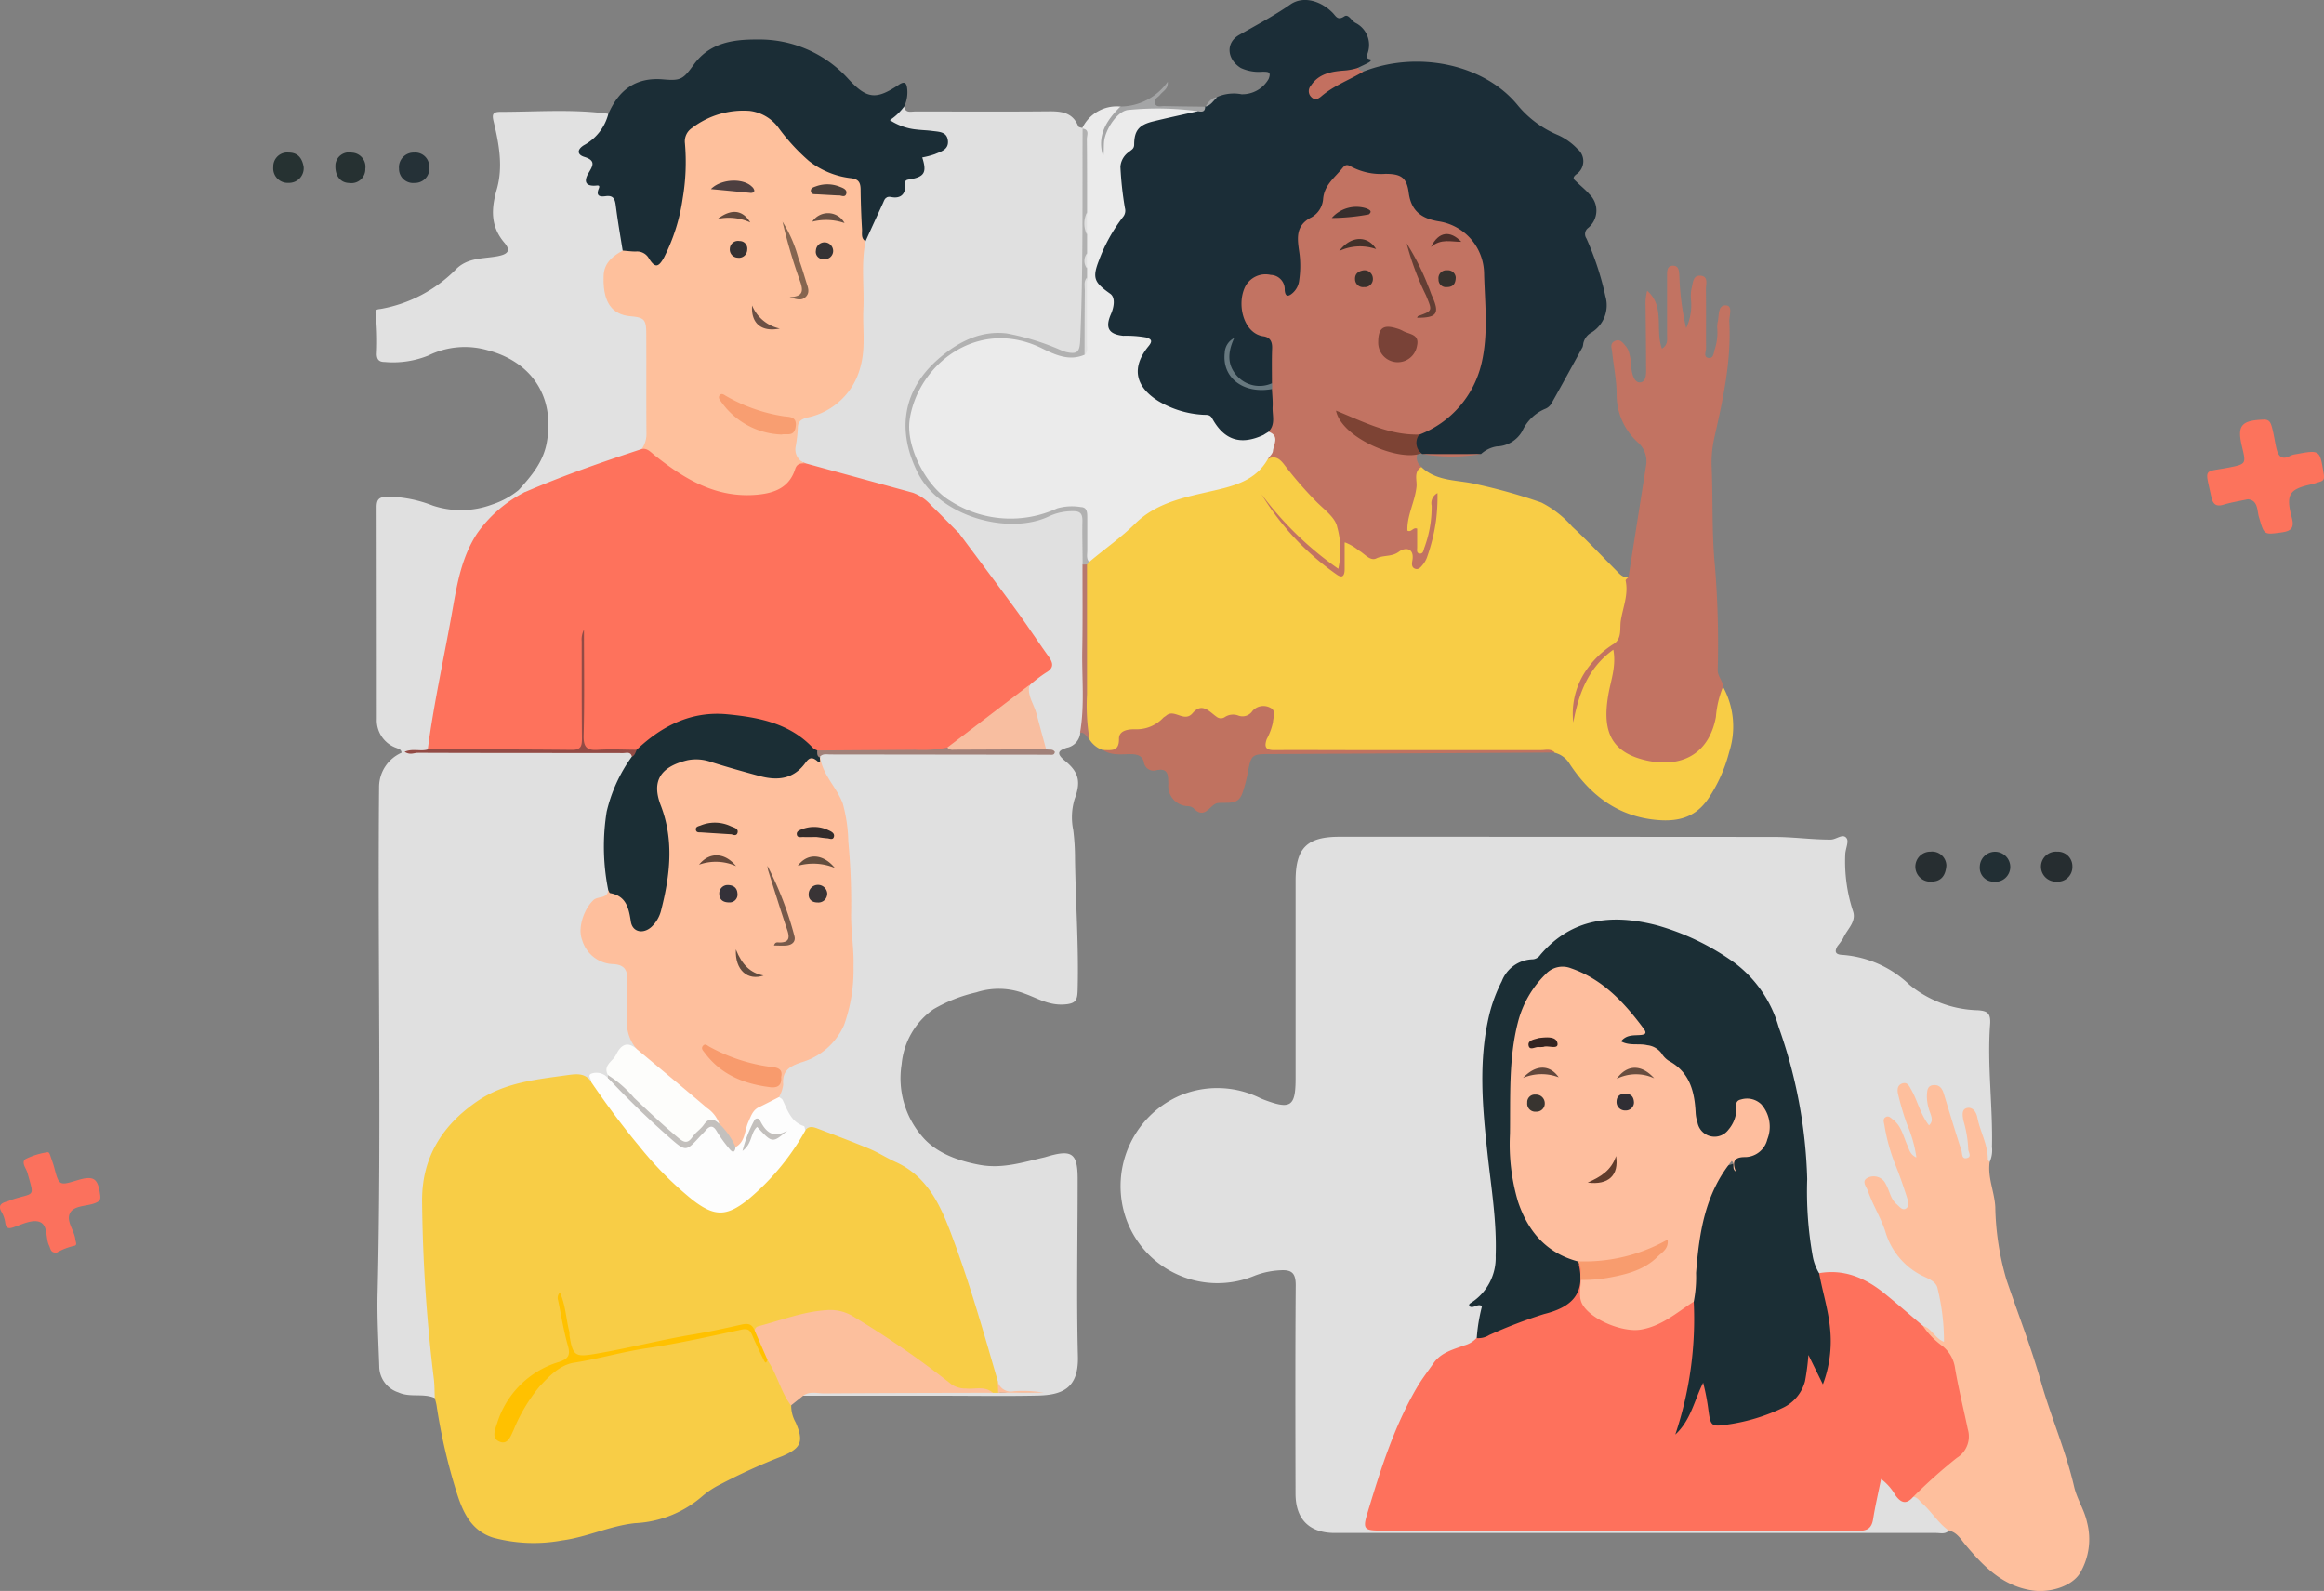 <svg xmlns="http://www.w3.org/2000/svg" width="279" height="190.943" viewBox="0 0 279 190.943">
  <rect x="0" y="0" width="279" height="190.943" fill="#808080" stroke="none"/>
  <g id="Group_5517" data-name="Group 5517" transform="translate(18425.674 20937.4)">
    <path id="Path_120349" data-name="Path 120349" d="M584.948,636.776c-.446.437-1,.258-1.514.258H511.269c-3.069,0-4.722-1.633-4.728-4.736-.017-8.335-.038-16.673.023-25.007,0-1.422-.457-1.873-1.83-1.786a9.86,9.86,0,0,0-3.086.643,11.636,11.636,0,0,1-15.344-6.554,11.847,11.847,0,0,1,6.34-15.054,11.62,11.62,0,0,1,9.528.237c.171.081.345.162.524.229,3.263,1.245,3.851.868,3.853-2.536V558.757c0-3.931,1.355-5.283,5.266-5.283q26.1,0,52.206.02c2.252,0,4.5.327,6.763.319.689,0,1.477-.8,1.919-.156.29.408-.15,1.274-.168,1.94a19.189,19.189,0,0,0,.929,6.8c.449,1.3-.727,2.189-1.181,3.257a9.032,9.032,0,0,1-.669.929c-.33.559-.371,1,.489,1.062a12.99,12.99,0,0,1,8.15,3.6,13.47,13.47,0,0,0,8.207,3.048c1.1.081,1.569.313,1.465,1.7-.365,4.9.336,9.8.223,14.707a3.383,3.383,0,0,1-.289,1.827c-.73-.035-.579-.646-.68-1.068-.29-1.323-.75-2.585-1.129-3.879-.1-.347-.188-.767-.7-.825-.443.541-.179,1.106-.02,1.63a12.452,12.452,0,0,1,.388,2.565c.046.538.11,1.158-.538,1.335-.718.206-.869-.46-1.045-.929a32.538,32.538,0,0,1-1.265-4.29,20.819,20.819,0,0,0-.947-2.568c-.119-.321-.327-.654-.735-.547s-.4.5-.417.831a4.485,4.485,0,0,0,.2,1.28c.177.729.683,1.769-.148,2.087-1.034.4-1.129-.892-1.529-1.523s-.579-1.424-.95-2.1c-.174-.321-.29-.73-.935-.73-.24,1.448.425,2.69.868,3.96a23.532,23.532,0,0,1,1.034,3.147c.078.411.234.932-.321,1.115-.5.162-.8-.24-1.019-.62-.394-.666-.6-1.419-.926-2.116a2.265,2.265,0,0,0-1.242-1.447,9.977,9.977,0,0,0,.869,4.183c.46,1.416,1.117,2.762,1.491,4.212a3.439,3.439,0,0,1,.188,1.419c-.13.758-.547.961-1.242.631a3.779,3.779,0,0,1-1.607-1.966c-.362-.7-.727-1.859-1.653-1.421s0,1.335.194,1.992c.547,1.844,1.6,3.474,2.247,5.3a5.671,5.671,0,0,0,2.985,3.219,4.985,4.985,0,0,1,3.185,4.832c.023,1,.333,1.989.316,3.008,0,.394-.015.8-.46.964-.368.142-.648-.093-.909-.29a11.076,11.076,0,0,0-1.763-1.482c-2.119-1.566-3.992-3.439-6.233-4.855a7.493,7.493,0,0,0-4.739-1.366,2.787,2.787,0,0,1-1.549-.217,5.766,5.766,0,0,1-1.306-3.593,37.919,37.919,0,0,1-.382-5.616c.289-6.737-1.193-13.2-3.083-19.6-1.673-5.674-5.7-9.082-10.946-11.331A20.441,20.441,0,0,0,544.143,564a10.022,10.022,0,0,0-6.766,2.8,6.052,6.052,0,0,1-3.387,2.026,2.967,2.967,0,0,0-1.971,1.584,13.73,13.73,0,0,0-1.775,4.1,36.858,36.858,0,0,0-.868,10.451c.318,5.967,1.479,11.849,1.592,17.828a8,8,0,0,1-2.18,6.08c-.128.127-.414.289-.313.414,1.392,1.508-.052,2.973-.041,4.455a2.931,2.931,0,0,1-2.09,1.4,6.54,6.54,0,0,0-3.607,2.713c-3.118,4.343-4.759,9.322-6.407,14.31-.24.729-.452,1.471-.663,2.212-.463,1.618-.261,1.9,1.375,1.937H572.41a9.788,9.788,0,0,1,1.01,0c1.32.139,1.931-.515,2.154-1.757.188-1.042.339-2.09.562-3.127.261-1.213.7-1.343,1.633-.515a11.305,11.305,0,0,1,.955,1.08,1.362,1.362,0,0,0,1.534.512,1.262,1.262,0,0,1,1.2.24A16.116,16.116,0,0,1,584.948,636.776Z" transform="translate(-18776.684 -21390.447)" fill="#e0e0e0"/>
    <path id="Path_120350" data-name="Path 120350" d="M238.546,690.737a4.061,4.061,0,0,0,.541,2.058c.984,2.264.669,3.063-1.6,4.03a71.964,71.964,0,0,0-7.429,3.376,10.477,10.477,0,0,0-2.16,1.413,13.258,13.258,0,0,1-8.089,3.257c-3.034.318-5.79,1.688-8.8,2.076a18.724,18.724,0,0,1-8.257-.339c-2.629-.84-3.613-3.046-4.343-5.333a69.344,69.344,0,0,1-2.449-10.6,8.417,8.417,0,0,0-.211-.825,2.2,2.2,0,0,1-.5-1.158c-.744-7.527-1.3-15.054-1.462-22.613-.107-5.142,3.677-11.337,9.363-13.607a37.838,37.838,0,0,1,9.606-1.919,1.876,1.876,0,0,1,1.795.981c2.284,2.782,4.206,5.842,6.6,8.54a39.5,39.5,0,0,0,6.1,5.883c2.209,1.612,3.4,1.592,5.6.017a24.719,24.719,0,0,0,5.347-5.79c.654-.892,1.291-1.792,1.922-2.7a1.109,1.109,0,0,1,1.277-.449c4.632,1.508,9.2,3.144,13.028,6.337,1.827,1.529,2.542,3.717,3.381,5.79a164.065,164.065,0,0,1,5.958,18.693,1.974,1.974,0,0,1-.2,1.369.712.712,0,0,1-.643.156,4.265,4.265,0,0,0-1.838-.289c-2.232.379-3.862-.764-5.463-2.044-2.478-1.983-5.211-3.613-7.747-5.5-2.849-2.125-5.871-2.116-9.035-1.158-1.563.481-3.138.915-4.684,1.448a1.7,1.7,0,0,0-1.592-.51c-6.256,1.158-12.475,2.519-18.725,3.7-1.08.206-1.517-.211-1.752-1.158-.449-1.647-.582-3.384-1.025-4.765.35,1.282.565,2.875.889,4.444.345,1.676.371,1.763-1.358,2.385a12.588,12.588,0,0,0-5.037,3.526,9.73,9.73,0,0,0-2.012,3.955c-.107.359-.208.837.226,1.025s.692-.255.869-.579a35.714,35.714,0,0,1,2.768-4.887,10.263,10.263,0,0,1,6.69-4.033c5.715-.912,11.363-2.209,17.043-3.312.139-.026.272-.1.414-.122,2.076-.371,2.058-.347,3.04,1.581.359.706.469,1.572,1.207,2.061A14.375,14.375,0,0,1,238.546,690.737Z" transform="translate(-18569.234 -21459.465)" fill="#f8cd46"/>
    <path id="Path_120351" data-name="Path 120351" d="M546.568,423.135a9.9,9.9,0,0,1,.73,7.793,18.111,18.111,0,0,1-2.5,5.59c-1.543,2.278-3.622,2.791-6.117,2.579-4.684-.394-8.014-2.927-10.521-6.708a2.924,2.924,0,0,0-1.838-1.372c-.324-.319-.729-.174-1.1-.177-6.152-.02-12.3.159-18.45.223-4.707.049-9.42-.035-14.131-.09-1.265,0-1.586-.5-1.245-1.76a16.082,16.082,0,0,0,.622-1.917c.153-1.083-.426-1.647-1.274-1.074-1.268.869-2.669.651-4.013.918-.093.017-.217.069-.289.026-1.775-1.158-3.628-.211-5.443-.226a2.489,2.489,0,0,0-1.862.579,3.709,3.709,0,0,1-2.606,1.051,2.136,2.136,0,0,0-2.3,1.563c-.365,1.274-1.361.66-2.16.562a3.049,3.049,0,0,1-1.641-1.381,4.551,4.551,0,0,1-.721-2.73c.061-5.917-.064-11.835.069-17.752a1.9,1.9,0,0,1,.255-.7c2.753-2.446,5.393-5.037,8.584-6.948a16.264,16.264,0,0,1,3.955-1.291c1.563-.463,3.13-.95,4.728-1.271a5.006,5.006,0,0,0,3.61-2.351,1.894,1.894,0,0,1,.709-.7,1.722,1.722,0,0,1,2.493.62c1.847,2.351,3.888,4.534,5.923,6.717a3.8,3.8,0,0,1,.695,2.426,15.494,15.494,0,0,1,.055,2.742c-.044,1.06-.533,1.306-1.366.651a43.578,43.578,0,0,1-5.408-4.979,19.458,19.458,0,0,1-2.215-2.814,37.624,37.624,0,0,0,7.733,7.9c.269.22.617.579,1.019.35s.24-.692.252-1.06c.093-2.973.113-3.014,2.637-1.416,1.158.727,2.218.318,3.326.1a7.36,7.36,0,0,0,.8-.324c1.52-.475,1.711-.365,2.009,1.158a.892.892,0,0,0,.423.686c1.448-2.209,1.76-4.632,1.859-7.4a19.5,19.5,0,0,1-.24,2.962c-.287.9-.437,1.766-.686,2.643-.127.452-.324.851-.842.837-.608-.017-.541-.559-.637-.967-.162-.709.229-1.61-.932-1.966-.42-.127-.29-.973-.142-1.479a26.785,26.785,0,0,0,1.071-5.353c.043-.51.22-.961.869-.9,1.9,1.833,4.479,1.534,6.766,2.122a65.905,65.905,0,0,1,7.666,2.168,12.467,12.467,0,0,1,3.709,2.9c1.835,1.685,3.541,3.512,5.3,5.281.405.411.776.868,1.448.79.336,2.446-.521,4.757-.84,7.13a1.543,1.543,0,0,1-.776,1.158,10.638,10.638,0,0,0-4.948,7.527A11.885,11.885,0,0,1,532,419.4c.373-.379.8-1.042,1.421-.79s.446.993.478,1.552a7.918,7.918,0,0,1-.408,2.7,13.434,13.434,0,0,0-.463,3.856,4.262,4.262,0,0,0,1.068,2.9c1.737,2.006,4,2.38,6.447,2a5.444,5.444,0,0,0,4.632-4.366,16.092,16.092,0,0,0,.379-2.131A2.559,2.559,0,0,1,546.568,423.135Z" transform="translate(-18765.379 -21278.082)" fill="#f8cd46"/>
    <path id="Path_120352" data-name="Path 120352" d="M505.84,215.334c6.436-2.527,14.507-.941,18.577,4.12a12.511,12.511,0,0,0,4.762,3.5,7.414,7.414,0,0,1,2.336,1.656,1.9,1.9,0,0,1-.15,3.08c-.539.452-.223.608.038.868.512.507,1.089.955,1.557,1.5a2.7,2.7,0,0,1-.154,4.053.924.924,0,0,0-.2,1.262,34.975,34.975,0,0,1,2.276,6.928,3.838,3.838,0,0,1-1.676,4.36,1.94,1.94,0,0,0-.979,1.317,2.305,2.305,0,0,1-.081.423c-1.248,2.278-2.493,4.557-3.764,6.815a1.56,1.56,0,0,1-.779.625,5.261,5.261,0,0,0-2.687,2.623,3.622,3.622,0,0,1-3.072,1.864,3.65,3.65,0,0,0-1.89.912,54.275,54.275,0,0,1-7.032,0,.133.133,0,0,1-.119-.078c-1.091-.675-1.158-1.036-.423-2.4a27.716,27.716,0,0,0,4.151-3.109,11.334,11.334,0,0,0,3.413-8.3c0-2.316-.049-4.632.017-6.948a7.914,7.914,0,0,0-1.9-5.029,3.827,3.827,0,0,0-2.53-1.546c-.617-.1-1.233-.223-1.838-.382a3.343,3.343,0,0,1-2.606-2.606c-.674-2.69-.727-2.681-3.494-2.817a9.489,9.489,0,0,1-2.128-.382,2.842,2.842,0,0,0-3.784,2.116,7.328,7.328,0,0,1-2.574,4.07,1.775,1.775,0,0,0-.692,1.621c.043,1.624.556,3.242.075,4.881a3.556,3.556,0,0,1-.617,1.448c-.8.912-1.448.868-1.908-.266a1.9,1.9,0,0,0-2.142-1.3,2.1,2.1,0,0,0-1.983,1.607,3.755,3.755,0,0,0,1.974,4.823,2.208,2.208,0,0,1,1.468,2.244c-.064,1.288.226,2.606-.234,3.865-1.433,1.08-2.831.666-4.088-.255a3.49,3.49,0,0,1-1.448-3.833,3.893,3.893,0,0,0,4.516,4.632c.452-.058.845-.188,1.117.307.179,1.717.657,3.46-.437,5.066-2.1,1.864-5.862,1.56-7.3-1.022-.359-.648-1-.686-1.61-.793a12.512,12.512,0,0,1-5.11-1.864c-2.461-1.7-2.979-3.68-1.543-6.308.515-.95.162-1.207-.727-1.248a13.5,13.5,0,0,1-1.873-.093,1.9,1.9,0,0,1-1.618-2.73c.371-1.158.524-2.154-.837-2.938-1.028-.593-1.074-1.751-.747-2.852a18.784,18.784,0,0,1,2.606-5.292,3.089,3.089,0,0,0,.521-2.553,12.113,12.113,0,0,1-.188-3.859c.258-1.888,1.54-3.413,2.316-5.121.327-.709,1.311-.926,2.119-1.115,1.639-.382,3.274-.779,4.939-1.034.4-.035.825.058,1.141-.29h0c.533-.321.9-.854,1.448-1.158a5.006,5.006,0,0,1,2.959-.336,3.627,3.627,0,0,0,3.251-1.841c.356-.909-.1-.84-.689-.868a5.177,5.177,0,0,1-2.658-.449c-1.662-1.034-1.853-3.017-.185-3.966,2.076-1.181,4.172-2.29,6.146-3.659,1.517-1.054,3.654-.457,5.092,1.028.385.4.579.941,1.378.405.492-.333.851.521,1.32.776a2.957,2.957,0,0,1,1.52,3.529c-.078.347-.426.712.269.845.151.029.13.22-.2.4-.411.226-.842.414-1.265.62-.344.68-1,.646-1.615.695a6.383,6.383,0,0,0-3,.869c-.446.29-1,.738-.672,1.262.431.7.886,0,1.3-.229C502.693,216.634,504.057,215.533,505.84,215.334Z" transform="translate(-18767.826 -21144.15)" fill="#1b2d37"/>
    <path id="Path_120353" data-name="Path 120353" d="M202.182,480.848c-.677-1.028-1.61-1.007-2.724-.851-3.764.524-7.571.868-10.851,3.069-4.267,2.875-6.774,6.769-6.754,12.017a189.99,189.99,0,0,0,1.413,21.423c.087.753.078,1.517.113,2.273-1.393-.62-2.95-.023-4.38-.68a3.311,3.311,0,0,1-2.29-3.135c-.1-2.927-.272-5.883-.2-8.784.475-20.265,0-40.554.182-60.828a4.506,4.506,0,0,1,2.7-4.024c-.052-.454-.4-.469-.634-.579a3.522,3.522,0,0,1-2.342-3.454q0-12.724-.02-25.442c0-.935.29-1.207,1.233-1.259a15.271,15.271,0,0,1,5.469,1.057,10.682,10.682,0,0,0,7.128-.1,10,10,0,0,0,3.266-1.786c.318.032.643.058.637.5a2,2,0,0,1-1.022.976,12.6,12.6,0,0,0-6.2,8.488c-1.2,4.814-1.885,9.736-2.82,14.605-.336,1.737-.643,3.506-.941,5.263-.1.579-.122,1.28-.869,1.534a7.8,7.8,0,0,0-.941.035c-.191.029.107.246,0,.087-.046-.067-.017-.1.09-.113,8.123-.579,16.259-.13,24.385-.258.579,0,1.193-.032,1.448.677a2.022,2.022,0,0,1-.446,1.335,18.015,18.015,0,0,0-2.348,13.274,4.881,4.881,0,0,1,.1,1.575c-.1.7-.614,1.022-1.178,1.346a3.874,3.874,0,0,0-1.9,4.163,3.835,3.835,0,0,0,3.005,2.95c2.229.524,2.423.758,2.441,2.988,0,1.057.043,2.119,0,3.185a7.672,7.672,0,0,0,.831,4.18c0,.2-.029.385-.266.426-.518.1-1.112-.455-1.563.226-.6.9-1.531,1.61-1.517,2.834a.8.8,0,0,1-.2.35C203.514,480.489,202.622,479.7,202.182,480.848Z" transform="translate(-18556.855 -21288.387)" fill="#e0e0e0"/>
    <path id="Path_120354" data-name="Path 120354" d="M369.242,529.383c-1.757-6.051-3.474-12.113-5.721-18.013-1.338-3.5-2.933-6.711-6.595-8.349-1.054-.472-2.027-1.115-3.089-1.56-2.041-.851-4.114-1.624-6.178-2.414-.541-.208-1.106-.405-1.555.2-1.983-.738-2.747-2.426-3.335-4.259.064-.816.362-1.586.417-2.409a1.783,1.783,0,0,1,1.23-1.479c.579-.249,1.158-.452,1.737-.7a7.922,7.922,0,0,0,4.942-6.612,21.994,21.994,0,0,0,.171-7.041,21.585,21.585,0,0,1-.075-3.894c0-3.706-.29-7.4-.637-11.079a9.225,9.225,0,0,0-1.922-4.464,4.317,4.317,0,0,1-.924-2.814.736.736,0,0,1,.22-.446,3.519,3.519,0,0,1,2.11-.289q11.564,0,23.129-.02c.492,0,1.054.249,1.474-.223-.6-2-1.054-4.053-1.836-5.981a2.707,2.707,0,0,1-.11-1.54c.255-.938,1.123-1.28,1.809-1.769.808-.579.848-1.115.289-1.917-3.115-4.56-6.334-9.044-9.748-13.387-.324-.414-.918-.813-.313-1.448a13.97,13.97,0,0,0,4.024,1.375.869.869,0,0,1,.677.5c.7,1.618,1.9,3.051,2.044,4.864.09,1.158.869,1.786,1.448,2.571.359.469.663.061.941-.194a1.735,1.735,0,0,1,2.1-.457,1.8,1.8,0,0,1,.895,1.974c-.417,3.352.289,6.659.307,9.994a5.571,5.571,0,0,1-.4,2.817c-.486.88-.408,1.546.643,1.9a.365.365,0,0,1,.226.466c-1.065.327-1.517.643-.345,1.6,1.714,1.4,1.917,2.553,1.158,4.606a7.587,7.587,0,0,0-.162,3.711,27.545,27.545,0,0,1,.211,3.442c.075,5.24.46,10.474.318,15.72-.035,1.245-.171,1.705-1.757,1.775-1.795.075-3.124-.782-4.58-1.3a8.665,8.665,0,0,0-5.833-.159,18.166,18.166,0,0,0-5.147,2.027,9.07,9.07,0,0,0-3.816,6.6,10.677,10.677,0,0,0,2.452,8.65c1.647,1.96,4.236,2.93,6.922,3.425s5.118-.29,7.623-.869c.093-.02.188-.043.29-.072,3.167-.964,3.848-.5,3.848,2.661,0,7.084-.148,14.171.029,21.25.1,3.763-1.757,4.649-4.814,4.719-3.807.084-7.617.02-11.424.02H345.83c.145-.8.831-.741,1.355-.738,5.712.035,11.427-.261,17.133.151,1.433.1,2.9-.177,4.3.24h.663c1.751-.119,3.5-.064,5.255-.07-1.21,0-2.429-.078-3.63.023C369.871,530.767,369.332,530.422,369.242,529.383Z" transform="translate(-18675.117 -21300.979)" fill="#e0e0e0"/>
    <path id="Path_120355" data-name="Path 120355" d="M381.979,327.786c-1.917-.709-1.9-.7-1.054-2.837a6.089,6.089,0,0,0,.145-3.13c-.33-2.139.116-4.317-.579-6.459-.29-.869.475-1.948.365-3.02-.075-.727-.165-1.4-.967-1.549a1.361,1.361,0,0,0-1.627.868c-.405,1.068-.895.689-1.248.041-.62-1.138-1.737-1.879-1.673-3.57.049-1.314-1.109-2.678-1.751-4.01a.958.958,0,0,0-.941-.579c-1.6.333-2.539-.889-3.746-1.479-.848.032-1.285-.625-1.737-1.158a12.738,12.738,0,0,0-6.986-4.224,95.53,95.53,0,0,1-9.991-2.814,2.05,2.05,0,0,1-1.329-2.166,17.2,17.2,0,0,1,.4-2.7c.122-.782.767-1.031,1.448-1.245a8.227,8.227,0,0,0,6.245-8.451c.026-3.185,0-6.352,0-9.528a9.17,9.17,0,0,1,.249-2.574,46.736,46.736,0,0,1,2.079-4.751c.035-.09.069-.217.139-.249,1.572-.66,2.449-2.2,3.85-3.048.53-.321,1.109-.562.99-1.228-.182-1.036.394-1.384,1.2-1.63a1.748,1.748,0,0,0,.266-.1c.536-.289,1.349-.405,1.184-1.219-.153-.75-.929-.759-1.54-.79a15.2,15.2,0,0,1-3.271-.538c-.6-.171-1.3-.339-1.5-1-.234-.761.579-1.019.955-1.465a.759.759,0,0,1,.747-.342c.171.868.868.6,1.39.605,5.33,0,10.662.035,15.992-.017,1.552-.017,2.881.148,3.535,1.8.046.119.327.145.5.211l.18.177a3.572,3.572,0,0,1,.226,1.841c0,5.732.046,11.467-.017,17.2-.023,2.206-.313,4.406-.307,6.624,0,1.306-.909,1.809-2.371,1.317s-2.912-1-4.374-1.491a8.594,8.594,0,0,0-2.661-.625c-4.632,0-7.976,2.255-10.217,6.132-2.027,3.5-1.39,6.992.405,10.442,2.293,4.4,10.422,6.893,14.924,4.632a6.421,6.421,0,0,1,3.086-.631c1,.026,1.529.492,1.523,1.505a49.884,49.884,0,0,1-.1,5.5V323.88c0,.759.113,1.555-.553,2.145A2.02,2.02,0,0,1,381.979,327.786Z" transform="translate(-18679.447 -21175.471)" fill="#e0e0e0"/>
    <path id="Path_120356" data-name="Path 120356" d="M538.648,307.185c.886-.869.452-1.972.5-2.979.038-.712-.046-1.427-.078-2.142a.64.64,0,0,1,0-.7c0-1.4-.032-2.794.02-4.186.029-.808-.246-1.335-1.051-1.448-2.339-.318-3.254-3.79-2.18-5.955a2.744,2.744,0,0,1,3.057-1.413,1.728,1.728,0,0,1,1.685,1.809c.061.868.452.831,1,.324a2.382,2.382,0,0,0,.744-1.523,12.057,12.057,0,0,0,.049-3.014c-.226-1.7-.689-3.474,1.448-4.522a2.767,2.767,0,0,0,1.366-2.134c.116-1.685,1.338-2.559,2.255-3.677.29-.362.521-.622,1.06-.29a7.651,7.651,0,0,0,4.175.9c1.856,0,2.545.44,2.785,2.223.289,2.273,1.572,3.158,3.691,3.491a6.41,6.41,0,0,1,5.362,6.207c.09,3.6.53,7.238-.3,10.793a12.088,12.088,0,0,1-7.463,8.581,3.056,3.056,0,0,1-2.374.214,31.219,31.219,0,0,1-6.986-2.406c2.082,2.91,4.971,3.8,8.051,4.343.356.061.785-.159,1.048.261a1.314,1.314,0,0,0,.521,1.465c-.993.579-.527,1.589-.608,2.371-.185,1.807-1.158,3.451-1.094,5.272.5.261.657-.44,1.172-.235v2.258c0,.266-.1.666.272.727.446.072.478-.342.579-.666a13.981,13.981,0,0,0,.886-5.075,1.362,1.362,0,0,1,.7-1.508,23.6,23.6,0,0,1-.174,3.3,22.544,22.544,0,0,1-1.1,4.458,3.074,3.074,0,0,1-.5.851c-.24.289-.51.648-.961.449-.391-.174-.336-.594-.29-.895.319-1.618-.868-1.682-1.6-1.129-.869.651-1.841.374-2.71.8-.753.373-1.422-.579-2.116-.95a5.987,5.987,0,0,0-1.694-.984v3.2c0,.735-.2,1.225-1,.64a32.058,32.058,0,0,1-8.975-9.594,39.858,39.858,0,0,0,9.215,8.937,10.232,10.232,0,0,0-.13-5c-.217-1.141-1.566-2.108-2.507-3.057a45.957,45.957,0,0,1-3.865-4.458c-.507-.657-1.086-1.138-1.98-.654C538.512,309.353,539.514,308.3,538.648,307.185Z" transform="translate(-18812.043 -21192.77)" fill="#c27362"/>
    <path id="Path_120357" data-name="Path 120357" d="M440.066,289.638c1.349.5.6,1.508.51,2.316-.038.333-.391.631-.6.944-1.28,2.273-3.4,3.06-5.816,3.642-3.561.868-7.33,1.364-10.133,4.134-1.714,1.694-3.7,3.057-5.527,4.612-.732-.127-.5-.724-.512-1.158-.038-1.4-.032-2.791,0-4.186,0-.73-.289-1.028-1.019-1.048a7.153,7.153,0,0,0-3.219.579c-4.9,2.212-12.643.376-15.451-4.835-2.606-4.861-2.238-9.3,2.18-13.448,3.512-3.292,7.6-3.853,12.014-1.992a22.4,22.4,0,0,0,2.837,1.045c.813.223,1.685.489,2.406-.289.174-2.9.188-5.773.24-8.659v-16.5a2.184,2.184,0,0,0-.261-1.526l-.029-.075a4.58,4.58,0,0,1,4.594-2.582c.246.559-.232.75-.527,1.039a4.385,4.385,0,0,0-1.6,3.671,4.718,4.718,0,0,1,5.932-4.707,37.868,37.868,0,0,0,4.316.174c.388.035.981-.365,1.158.382-1.783.4-3.57.782-5.344,1.216-1.7.414-2.287,1.08-2.3,2.768,0,.541-.316.625-.579.869a2.364,2.364,0,0,0-1.071,1.8,41.022,41.022,0,0,0,.538,4.951,1.184,1.184,0,0,1-.255,1.123,19.878,19.878,0,0,0-2.854,5.156c-.845,2.163-.556,2.669,1.349,4.021.675.481.423,1.673.087,2.441-.706,1.613-.313,2.417,1.471,2.606a13.682,13.682,0,0,1,2.727.194c.689.208.831.431.3,1.074-2.07,2.539-1.6,4.826,1.207,6.575a11.706,11.706,0,0,0,5.324,1.633c.4.035.834-.084,1.12.428,1.447,2.637,3.436,3.263,6.169,1.989C439.652,289.884,439.858,289.754,440.066,289.638Z" transform="translate(-18713.432 -21175.221)" fill="#ebebeb"/>
    <path id="Path_120358" data-name="Path 120358" d="M193.816,298.536a.741.741,0,0,1-.646-.318c1.494-1.673,2.927-3.315,3.347-5.726.973-5.619-1.986-9.678-7.128-11.019a9.9,9.9,0,0,0-7.116.646,11.315,11.315,0,0,1-5.211.767c-.666,0-.941-.255-.967-.929a32.11,32.11,0,0,0-.133-4.893c-.1-.518.29-.5.625-.55a16.768,16.768,0,0,0,9.1-4.838c1.39-1.326,3.185-1.175,4.849-1.474,1.242-.226,1.737-.631.869-1.642-1.676-1.983-1.575-4.053-.9-6.4.773-2.689.272-5.428-.373-8.106-.208-.868-.156-1.193.845-1.19,4.319,0,8.642-.353,12.952.24.342,1.656-.793,2.556-1.841,3.445-.756.643-1.39,1.094-.1,1.856.695.405.35,1.106.084,1.679s-.133.779.423,1.216c1.338,1.06,3,1.957,2.947,4.125-.035,1.447.744,2.9.29,4.4a3.945,3.945,0,0,0-1.775,4.493,3.041,3.041,0,0,0,2.7,2.606c1.737.33,2.232.811,2.258,2.579.064,4,.038,7.993,0,11.988a2.478,2.478,0,0,1-.669,1.85,8.8,8.8,0,0,1-3.008,1.285c-3.257,1.117-6.511,2.232-9.672,3.607C195.034,298.487,194.473,298.889,193.816,298.536Z" transform="translate(-18556.539 -21176.842)" fill="#e1e1e1"/>
    <path id="Path_120359" data-name="Path 120359" d="M801.059,684.866c1.1.243,1.448,1.488,2.588,1.925a26.475,26.475,0,0,0-.761-6.369c-.171-1.025-1.479-1.3-2.316-1.812a8.622,8.622,0,0,1-3.958-5.037c-.527-1.647-1.5-3.185-2.079-4.849-.2-.579-.912-1.3.1-1.685a1.606,1.606,0,0,1,2.053.869c.443.787.556,1.772,1.285,2.371.289.249.669.773,1.086.533.478-.275.29-.892.156-1.32-.437-1.361-.892-2.719-1.448-4.053a23.1,23.1,0,0,1-1.277-4.7c-.061-.33-.206-.692.151-.912s.614.078.883.289c1.031.785,1.245,2.027,1.737,3.109.223.507.313,1.086,1.077,1.448a15.505,15.505,0,0,0-1.123-3.984,33,33,0,0,1-1.06-3.555c-.116-.48-.174-1.138.489-1.355s.868.4,1.129.848c.738,1.34,1.071,2.9,2.076,4.183.518-.469.321-.958.165-1.448a5.568,5.568,0,0,1-.417-2.1c.035-.6.023-1.225.819-1.283.692-.049,1.022.408,1.207,1.016.7,2.287,1.384,4.577,2.128,6.85.107.327,0,1.068.651.892s.13-.73.159-1.117a13.929,13.929,0,0,0-.579-3.384c-.09-.527-.272-1.34.428-1.505s1.123.51,1.245,1.135c.324,1.691,1.259,3.225,1.254,5,0,.119.145.237.223.356-.263,1.85.579,3.555.677,5.385a32.865,32.865,0,0,0,1.349,8.755c1.372,4.053,2.95,8.057,4.114,12.159,1.207,4.262,3,8.329,4,12.651.347,1.5,1.236,2.785,1.555,4.3a8,8,0,0,1-.851,6.08c-.976,1.592-3.616,2.4-5.747,2.076-3.57-.544-5.834-2.9-7.99-5.457-.579-.683-1.019-1.52-2.006-1.72-1.268-.889-2.055-2.249-3.185-3.263-.356-.316-.579-.77-1.129-.8-.153-.617.385-.834.706-1.141q2.134-2.055,4.406-3.958a2.657,2.657,0,0,0,1.06-2.779c-.553-2.739-1.091-5.48-1.685-8.213-.171-.773-.779-1.158-1.248-1.714C802.382,686.745,801.059,686.3,801.059,684.866Z" transform="translate(-18995.943 -21463.15)" fill="#febf9d"/>
    <path id="Path_120360" data-name="Path 120360" d="M690.808,367.446a12.032,12.032,0,0,0-.848,3.607c-.895,4.719-4.429,6.08-8.341,5.211-4.369-.979-5.3-3.654-4.58-7.848.289-1.737.979-3.419.608-5.446-2.993,2.148-4.151,5.211-4.811,8.729a9.2,9.2,0,0,1,1.317-5.9,11.159,11.159,0,0,1,3.419-3.445c1.158-.637.822-1.908.97-2.86.246-1.589.944-3.147.579-4.817-.023-.113.226-.289.347-.428l2.1-13.317a3,3,0,0,0-.99-2.852,7.735,7.735,0,0,1-2.536-5.871c-.015-1.662-.368-3.318-.541-4.979-.046-.446-.29-.99.289-1.285.64-.33.981.165,1.317.565a1.952,1.952,0,0,1,.408.738,7.567,7.567,0,0,1,.289,1.691c.023.868.347,2,1.048,1.951.845-.064.729-1.254.724-2.053,0-2.357-.038-4.716-.058-7.076a6.211,6.211,0,0,1,.188-1.867c2.189,1.867.918,4.678,1.778,6.948.75-.469.611-1.089.614-1.641v-7.078c0-.524-.038-1.21.666-1.239.79-.029.764.68.811,1.265a32.214,32.214,0,0,0,.814,6.23,6.468,6.468,0,0,0,.579-3.416,4.922,4.922,0,0,1,.055-1.294c.194-.637.119-1.668,1.1-1.586s.628,1.036.637,1.636c.032,2.36,0,4.719.017,7.078,0,.4-.373,1.117.362,1.158.579.032.539-.663.706-1.106a6.567,6.567,0,0,0,.29-2.267,3.283,3.283,0,0,1,.023-.869c.223-.77-.032-2.116,1-2.067.889.043.373,1.268.411,1.948.252,4.785-.776,9.42-1.821,14.041a13.734,13.734,0,0,0-.289,3.6c.154,3.888,0,7.782.382,11.667a115.313,115.313,0,0,1,.336,12.533C690.177,366.218,690.825,366.707,690.808,367.446Z" transform="translate(-18909.637 -21222.396)" fill="#c27362"/>
    <path id="Path_120361" data-name="Path 120361" d="M265.6,248.461c-.29-1.8-.6-3.593-.828-5.4-.1-.79-.289-1.259-1.216-1.132-.625.084-1.219.038-.825-.912.194-.469-.142-.362-.46-.345-1.21.055-1.3-.608-.8-1.465s1-1.531-.463-1.983c-.868-.263-.929-.868-.067-1.407a5.955,5.955,0,0,0,2.933-3.743c1.254-2.9,3.324-4.453,6.612-4.157,2.111.188,2.38-.026,3.665-1.795,1.882-2.582,4.652-3.008,7.568-2.993a14.4,14.4,0,0,1,11,4.762c2.241,2.426,3.344,2.467,6.039.663.715-.478.935-.177,1,.507a3.932,3.932,0,0,1-.359,2.1,6.674,6.674,0,0,1-1.72,1.641,7.067,7.067,0,0,0,3.219,1.132c.617.075,1.245.084,1.862.168.793.107,1.763.072,1.882,1.158s-.816,1.309-1.552,1.624a10.111,10.111,0,0,1-1.526.4c.579,1.809.272,2.342-1.569,2.64-.457.072-.5.162-.475.6.067,1.158-.544,1.737-1.679,1.511-.718-.139-.808.33-1,.747-.7,1.52-1.4,3.046-2.09,4.565-.987-.29-.837-1.172-.918-1.867a26.267,26.267,0,0,1-.049-3.6c.02-.95-.275-1.537-1.294-1.737a11.606,11.606,0,0,1-7.608-5.078c-2.756-4.039-6.754-3.2-10.1-1.448a2.6,2.6,0,0,0-1.3,2.69,28.077,28.077,0,0,1-1.421,10.515,11.673,11.673,0,0,1-1.419,2.973c-.437.611-1.106,1.01-1.694.359a4.158,4.158,0,0,0-2.915-1.332A.614.614,0,0,1,265.6,248.461Z" transform="translate(-18616.521 -21155.787)" fill="#1b2d36"/>
    <path id="Path_120362" data-name="Path 120362" d="M361.848,759.762c-6.76.017-13.523.023-20.283.072-.834,0-1.723-.289-2.5.289l-1.448,1.158c-1.254-1.667-1.656-3.764-2.852-5.472-.7-1.091-1.569-2.11-1.534-3.52.084-.229.177-.437.452-.509,2.689-.7,5.309-1.737,8.106-1.928a5.317,5.317,0,0,1,3.051.6,110.618,110.618,0,0,1,12.075,8.32,3.056,3.056,0,0,0,1.737.481C359.732,759.357,360.9,758.919,361.848,759.762Z" transform="translate(-18668.332 -21530.002)" fill="#fcbf9d"/>
    <path id="Path_120363" data-name="Path 120363" d="M478,504.718c.932-.015,1.934.258,1.911-1.343-.015-1.054,1.172-1.158,1.9-1.158a4.378,4.378,0,0,0,3.416-1.378c.1-.1.243-.159.35-.255.984-.868,2.168.895,3.185-.307,1.141-1.338,2.027-.133,2.912.478a.828.828,0,0,0,.947,0,1.792,1.792,0,0,1,1.644-.168,1.433,1.433,0,0,0,1.665-.553,1.737,1.737,0,0,1,2.116-.411c.782.35.385,1.115.347,1.778a7.31,7.31,0,0,1-.744,2c-.33.964-.107,1.335.929,1.323,2.936-.026,5.874,0,8.81,0h23.2c.553,0,1.158-.206,1.636.29q-16.982.1-33.968.182c-2.472,0-2.458,0-2.918,2.429a17.416,17.416,0,0,1-.594,2.218c-.515,1.566-1.772,1.1-2.959,1.236-.95.11-1.543,2.108-2.941.6a1.245,1.245,0,0,0-.651-.229,2.422,2.422,0,0,1-2.354-2.675c-.046-.976.061-2.009-1.54-1.613a1.161,1.161,0,0,1-1.393-.967c-.188-.808-.787-.97-1.54-.987C480.215,505.2,479.025,505.413,478,504.718Z" transform="translate(-18771.25 -21352.096)" fill="#c07260"/>
    <path id="Path_120364" data-name="Path 120364" d="M941.106,390.25c-1.048.229-2,.376-2.921.654-.961.29-1.285-.133-1.468-.981-.761-3.526-.973-2.881,2.082-3.474,2.116-.417,2.11-.44,1.615-2.493-.62-2.562-.113-3.17,2.629-3.268.677-.023.828.454.949.868.232.828.345,1.688.533,2.527.208.921.6,1.546,1.685.95a2.217,2.217,0,0,1,.686-.191c2.9-.536,2.854-.53,3.327,2.383.093.579,0,.8-.507.944-.324.09-.637.214-.964.289-2.669.579-3.106,1.21-2.374,3.952.33,1.23,0,1.65-1.19,1.815-2.192.3-2.1.324-2.747-1.841C942.212,391.617,942.36,390.369,941.106,390.25Z" transform="translate(-19096.928 -21267.732)" fill="#fc735c"/>
    <path id="Path_120365" data-name="Path 120365" d="M26.9,696.463c-.77.07-.738-.446-.926-.822-.475-.967-.081-2.551-1.233-2.881-.869-.252-2.027.313-3.014.663-.727.26-.935.081-1.031-.611a3.511,3.511,0,0,0-.431-1.216c-.434-.75-.087-1.051.593-1.242.321-.093.628-.24.95-.336,2.469-.753,2.371-.191,1.566-3.115-.151-.553-.814-1.28-.206-1.673a8.606,8.606,0,0,1,2.585-.8c.2-.049.29.191.356.382.148.455.327.9.452,1.361.605,2.276.6,2.278,2.782,1.618,2-.6,2.507-.258,2.768,1.856.069.55-.185.718-.663.9-1.022.391-2.5.24-2.979,1.2s.524,2.047.651,3.138c.032.29.246.672-.081.758A7.575,7.575,0,0,0,26.9,696.463Z" transform="translate(-18445.75 -21483.537)" fill="#fb715d"/>
    <path id="Path_120366" data-name="Path 120366" d="M584.342,382.239c-2.863.579-9.093-2.113-9.742-5.269,3.277,1.329,6.4,2.973,10,2.869a1.621,1.621,0,0,0,.258,2.264Z" transform="translate(-18839.885 -21265.09)" fill="#7d4334"/>
    <path id="Path_120367" data-name="Path 120367" d="M468.34,460.644c.579-3.3.206-6.621.269-9.93.064-3.416.023-6.835.029-10.251a.339.339,0,0,1,.541-.02v15.593a24.118,24.118,0,0,0,.289,5.3C469.064,461.162,468.931,460.528,468.34,460.644Z" transform="translate(-18764.355 -21310.098)" fill="#b7786e"/>
    <path id="Path_120368" data-name="Path 120368" d="M189.135,271.707a1.713,1.713,0,0,1-1.737,1.943,1.691,1.691,0,0,1-1.888-1.711,1.763,1.763,0,0,1,1.812-1.931A1.673,1.673,0,0,1,189.135,271.707Z" transform="translate(-18563.283 -21189.096)" fill="#253137"/>
    <path id="Path_120369" data-name="Path 120369" d="M137.028,271.737a1.756,1.756,0,0,1-1.807,1.9,1.737,1.737,0,0,1-1.841-1.9A1.676,1.676,0,0,1,135.233,270C136.411,270,136.874,270.782,137.028,271.737Z" transform="translate(-18526.246 -21189.09)" fill="#263232"/>
    <path id="Path_120370" data-name="Path 120370" d="M159.167,271.361a1.637,1.637,0,0,1,1.943-1.355,1.7,1.7,0,0,1,1.636,1.954,1.664,1.664,0,0,1-1.9,1.691C159.732,273.637,159.049,272.751,159.167,271.361Z" transform="translate(-18544.564 -21189.088)" fill="#263132"/>
    <path id="Path_120371" data-name="Path 120371" d="M819.143,561.481c-.084,1.158-.579,1.9-1.737,1.931a1.8,1.8,0,1,1-.156-3.59A1.708,1.708,0,0,1,819.143,561.481Z" transform="translate(-19011.152 -21395.006)" fill="#272e31"/>
    <path id="Path_120372" data-name="Path 120372" d="M843.57,563.375a1.673,1.673,0,0,1-1.653-1.818,1.83,1.83,0,0,1,3.659.026A1.789,1.789,0,0,1,843.57,563.375Z" transform="translate(-19029.912 -21394.955)" fill="#222f34"/>
    <path id="Path_120373" data-name="Path 120373" d="M871.268,561.6a1.756,1.756,0,0,1-1.893,1.824,1.8,1.8,0,1,1,.058-3.593A1.744,1.744,0,0,1,871.268,561.6Z" transform="translate(-19048.148 -21395.012)" fill="#262d30"/>
    <path id="Path_120374" data-name="Path 120374" d="M569.871,235.292c-1.673,1.007-3.546,1.673-5.052,2.965-.391.336-.808.544-1.257.058a.982.982,0,0,1-.014-1.32c.909-1.413,2.406-1.7,3.891-1.815a6.962,6.962,0,0,0,1.792-.339C569.324,235.176,569.642,235.176,569.871,235.292Z" transform="translate(-18831.852 -21164.107)" fill="#c37060"/>
    <path id="Path_120375" data-name="Path 120375" d="M488.7,244.179a36.087,36.087,0,0,0-8.289-.151c-1.317.064-2.852,2.391-2.953,3.917-.038.565,0,1.132-.084,1.694-.813-2.516.376-4.343,2.056-6.019a7.006,7.006,0,0,0,5.68-2.97c.087.869-.562,1.109-.909,1.558-.252.324-.811.524-.634,1.034s.741.313,1.138.324c1.633.043,3.266.052,4.9.075C489.6,244.312,489.168,244.275,488.7,244.179Z" transform="translate(-18770.598 -21168.236)" fill="#a4a5a6"/>
    <path id="Path_120376" data-name="Path 120376" d="M610.44,395h7.032A21.312,21.312,0,0,1,610.44,395Z" transform="translate(-18865.357 -21277.9)" fill="#c27362"/>
    <path id="Path_120377" data-name="Path 120377" d="M521.728,247c-.449.431-.767,1.025-1.448,1.158C520.668,247.657,521,247.075,521.728,247Z" transform="translate(-18801.275 -21172.748)" fill="#a4a5a6"/>
    <path id="Path_120378" data-name="Path 120378" d="M653.78,737.78a9.467,9.467,0,0,0,2.278,2.374,4.092,4.092,0,0,1,1.589,2.736c.417,2.449,1.025,4.869,1.529,7.3a3.019,3.019,0,0,1-1.32,3.448,63.113,63.113,0,0,0-5.246,4.69c-.811.924-1.448.733-2.131-.214a6.339,6.339,0,0,0-1.714-1.945c-.336,1.673-.706,3.245-.958,4.835-.174,1.074-.7,1.4-1.757,1.387-4.719-.049-9.438-.026-14.16-.026h-43.2c-1.963,0-2.166-.206-1.61-2.026,1.569-5.211,3.185-10.39,5.949-15.127.6-1.031,1.343-1.983,2.027-2.965.9-1.271,2.345-1.621,3.688-2.116a3.042,3.042,0,0,0,1.447-.869,14.874,14.874,0,0,1,4.053-1.8c2.047-.831,4.076-1.72,6.181-2.4a1.979,1.979,0,0,0,1.543-2.249c-.029-.869-.307-1.838.446-2.606.869.4.579,1.2.643,1.876-.379,2.287.547,3.8,2.585,4.9a6.881,6.881,0,0,0,7.113-.235c.75-.42,1.416-.99,2.16-1.448.429-.255.831-.706,1.427-.394a1.57,1.57,0,0,1,.289.952,37.667,37.667,0,0,1-1.824,13.471,9.051,9.051,0,0,0,.9-1.844c.246-.732.518-1.448.785-2.177.145-.4.307-.909.825-.869s.648.515.741.95a20.276,20.276,0,0,1,.379,2.429c.093.99.6,1.526,1.618,1.375a18.869,18.869,0,0,0,7.238-2.331,4.589,4.589,0,0,0,2.1-3.616c.046-.382.02-.773.087-1.158.058-.33.09-.73.469-.819s.6.24.782.53c.359.579.53,1.23.923,1.809,1.2-3.321.443-6.552-.255-9.794-.165-.761-.695-1.537-.1-2.339,3.022-.533,5.559.562,7.843,2.4C650.729,735.16,652.243,736.484,653.78,737.78Z" transform="translate(-18848.613 -21516.066)" fill="#fe715c"/>
    <path id="Path_120379" data-name="Path 120379" d="M671.953,630.46c.408,2.22,1.106,4.38,1.314,6.659a14.679,14.679,0,0,1-.869,6.659l-1.737-3.532a28.562,28.562,0,0,1-.411,3.164,4.922,4.922,0,0,1-2.7,3.2,22.8,22.8,0,0,1-6.615,1.989c-1.954.29-2.006.188-2.281-1.737a26.906,26.906,0,0,0-.628-3.28c-1.068,2.1-1.482,4.516-3.347,6.216a43.533,43.533,0,0,0,2.215-15.946,22.3,22.3,0,0,1,.234-6.853,21.433,21.433,0,0,1,2.863-8.714c.4-.617.408-.611,1.653-.976.223-1.737,2.05-.973,2.872-1.853a3.943,3.943,0,0,0,.889-3.358,2.3,2.3,0,0,0-.9-1.737,1.218,1.218,0,0,0-2.076.7,5.752,5.752,0,0,1-1.034,2.2,2.515,2.515,0,0,1-2.562.964,2.387,2.387,0,0,1-1.87-1.824,14.635,14.635,0,0,1-.515-2.985,4.15,4.15,0,0,0-1.827-3.283,5.519,5.519,0,0,1-1.291-1.158,4.412,4.412,0,0,0-3.668-1.668c-.579,0-1.424.133-1.523-.7-.087-.706.637-.895,1.2-1.022.987-.226,1.019-.6.408-1.358a19.494,19.494,0,0,0-6.421-5.5c-2.267-1.112-3.494-.779-4.982,1.254a12.723,12.723,0,0,0-2.545,6.08,66.747,66.747,0,0,0,.032,18.12,10.368,10.368,0,0,0,6.618,8.306,1.88,1.88,0,0,1,.608.382.489.489,0,0,1,.069.437.5.5,0,0,0-.02.142c.8,3.535-.958,5.09-4.2,5.894a58.132,58.132,0,0,0-6.563,2.513,2.462,2.462,0,0,1-1.5.371,20.821,20.821,0,0,1,.637-3.845c-.541-.365-1.013.342-1.5.032-.139-.229.035-.336.188-.434a6.389,6.389,0,0,0,2.947-5.631c.148-4.114-.533-8.164-.976-12.232-.605-5.564-1.118-11.129.2-16.67a18.284,18.284,0,0,1,1.511-4.053,4.093,4.093,0,0,1,3.668-2.629,1.181,1.181,0,0,0,.947-.527c3.813-4.473,8.7-4.922,13.971-3.567a29.7,29.7,0,0,1,9.328,4.487,14.672,14.672,0,0,1,5.324,7.73,59,59,0,0,1,3.428,18.239,44.174,44.174,0,0,0,.648,9.206A6.136,6.136,0,0,0,671.953,630.46Z" transform="translate(-18879.232 -21415.027)" fill="#1b2e35"/>
    <path id="Path_120380" data-name="Path 120380" d="M287.517,654.335c.148.119.356.206.428.359.6,1.251,1.013,2.635,2.551,3.135.1.035.119.336.177.515a29.466,29.466,0,0,1-6.963,8.367c-2.545,2-3.972,1.977-6.572-.02a41.8,41.8,0,0,1-6.389-6.43c-2.067-2.469-3.969-5.06-5.79-7.721.072-.342-.515-.779.017-1.01a1.815,1.815,0,0,1,1.972.5,15.9,15.9,0,0,1,3.674,3.153c1.592,1.523,3.156,3.069,4.875,4.453.692.553,1.251.68,1.737-.211a1.9,1.9,0,0,1,.272-.336c1.668-1.925,2.05-1.9,3.555.09.289.385.368,1.2,1.2.889a21.368,21.368,0,0,0,1.343-3.15A4.317,4.317,0,0,1,287.517,654.335Z" transform="translate(-18619.66 -21460.076)" fill="#fdfdfd"/>
    <path id="Path_120381" data-name="Path 120381" d="M256.553,747.115q.764,1.757,1.534,3.52c-.087.223-.174.556-.4.1-.489-.99-.979-1.983-1.407-3-.258-.614-.5-.892-1.274-.727-3.793.811-7.582,1.67-11.415,2.238-2.941.434-5.79,1.28-8.723,1.737-1.691.266-3,1.624-4.178,2.9a20.043,20.043,0,0,0-3.075,5.171c-.339.706-.677,1.789-1.639,1.424-1.071-.405-.6-1.448-.327-2.275a11.086,11.086,0,0,1,7.385-7.3c1.077-.356,1.448-.767,1.1-1.951-.515-1.786-.8-3.642-1.181-5.466a.909.909,0,0,1,.22-.932c.706,1.552.727,3.185,1.129,4.7.049.182,0,.388.041.579.385,2.354.709,2.484,3.077,2.087,3.92-.657,7.765-1.665,11.687-2.316,1.966-.327,3.937-.756,5.891-1.2C255.841,746.224,256.255,746.386,256.553,747.115Z" transform="translate(-18591.629 -21524.834)" fill="#ffc100"/>
    <path id="Path_120382" data-name="Path 120382" d="M434.21,779.47a1.626,1.626,0,0,0,1.914,1.175,14.741,14.741,0,0,1,3.581.165h-5.446C434.245,780.365,434.227,779.913,434.21,779.47Z" transform="translate(-18740.1 -21551.066)" fill="#fcbf9d"/>
    <path id="Path_120383" data-name="Path 120383" d="M417.749,312.385l-.541.02c0-1.737-.061-3.474-.023-5.211.017-.851-.223-1.219-1.138-1.2a6.627,6.627,0,0,0-2.8.579c-4.777,2.351-13.152.148-15.842-5.211-2.519-5.029-1.87-10.005,2.745-13.864,2.276-1.9,4.846-3.185,7.909-2.846a29.536,29.536,0,0,1,6.329,1.922,7.846,7.846,0,0,0,.808.31c1.361.31,1.656.026,1.72-1.4.371-8.468.249-16.939.29-25.41.868.124.507.811.512,1.254.035,2.936.023,5.868.026,8.8a5.615,5.615,0,0,0,0,2.649v2.264a2.629,2.629,0,0,0,0,1.786v1.109c-.289,2.524-.049,5.058-.142,7.585a3.4,3.4,0,0,1-.148,1.688c-1.9.831-3.616-.02-5.211-.8-7.643-3.7-14.826,1.986-15.8,8.61-.475,3.26,2.027,8.071,4.893,9.742a13.354,13.354,0,0,0,12.8.9A6.387,6.387,0,0,1,417,305.5c.715.017.767.6.767,1.158v4.053c0,.469-.133.973.232,1.387Z" transform="translate(-18712.912 -21182.041)" fill="#b1b1b1"/>
    <path id="Path_120384" data-name="Path 120384" d="M534.032,352.317v.7c-3.425.637-6.033-1.34-5.695-4.325a2.079,2.079,0,0,1,1.141-1.795c-.787,1.7-.868,3.214.333,4.539A3.635,3.635,0,0,0,534.032,352.317Z" transform="translate(-18806.982 -21243.729)" fill="#67787f"/>
    <path id="Path_120385" data-name="Path 120385" d="M209.257,397.547c4.615-2,9.357-3.645,14.128-5.211.686-.515,1.158-.02,1.653.356a37.718,37.718,0,0,0,4.794,3.185,12.982,12.982,0,0,0,8.234,1.407,3.842,3.842,0,0,0,3.28-2.487c.324-.8.8-1.158,1.662-.747l12.9,3.532a5.405,5.405,0,0,1,2.22,1.537c1.141,1.094,2.238,2.232,3.352,3.352,2.287,3.075,4.592,6.132,6.85,9.224,1.329,1.821,2.565,3.709,3.876,5.541.579.8.669,1.39-.327,1.954a16.267,16.267,0,0,0-1.934,1.485c-.579,1.193-1.737,1.772-2.721,2.493-2.507,1.83-4.8,3.963-7.562,5.443a30.642,30.642,0,0,1-5.179.145c-3.219.043-6.441-.017-9.658.029a2.274,2.274,0,0,1-1.9-.869c-3.969-3.445-13.21-5.385-18.9.014a2,2,0,0,1-1.633.785,39.239,39.239,0,0,0-5.052-.1c-.672,0-1.08-.087-1.074-.924.029-4.224.014-8.448,0-12.674,0,4.105-.023,8.21,0,12.316,0,.868-.142,1.3-1.158,1.291-5.544-.043-11.091-.017-16.635-.023-.275,0-.579.078-.793-.208.744-5.674,2.009-11.256,2.993-16.884.55-3.132,1.106-6.227,2.9-8.992A15.692,15.692,0,0,1,209.257,397.547Z" transform="translate(-18572 -21275.85)" fill="#fe725c"/>
    <path id="Path_120386" data-name="Path 120386" d="M284.892,561.112c-.8.408-1.6.828-2.417,1.219-.767.368-.964,1.094-1.283,1.795-.46,1.019-.333,2.351-1.529,2.994a15.109,15.109,0,0,1-2.232-2.768c-1.783-2.359-4.23-3.989-6.418-5.906-1.123-.984-2.579-1.636-3.237-3.109a4.787,4.787,0,0,1-1.12-3.6c.064-1.491-.049-2.988.017-4.479.058-1.335-.289-2.061-1.818-2.1a4.012,4.012,0,0,1-3.61-2.9c-.579-1.468.255-3.743,1.358-4.777.547-.51,1.673-.116,1.778-1.21a2.888,2.888,0,0,1,2.843,2.374,8.693,8.693,0,0,0,.232.984c.423,1.106,1.343,1.282,2.082.353a6.557,6.557,0,0,0,1.288-3.329c.44-3.578.77-7.125-.579-10.657-1.138-2.982.628-5.443,3.868-5.764a7.769,7.769,0,0,1,3.538.521,43.091,43.091,0,0,0,5.7,1.546,3.886,3.886,0,0,0,4.053-1.2,2.162,2.162,0,0,1,2.42-.8c.269,2.168,1.995,3.628,2.716,5.608a18.348,18.348,0,0,1,.66,4.528,79.267,79.267,0,0,1,.336,8.8c-.014,2.076.353,4.123.289,6.187a19.64,19.64,0,0,1-1.132,7.044,8.043,8.043,0,0,1-5.156,4.493c-1.41.486-2.3,1.013-2.151,2.666A4.3,4.3,0,0,1,284.892,561.112Z" transform="translate(-18617.035 -21366.852)" fill="#febf9d"/>
    <path id="Path_120387" data-name="Path 120387" d="M296.666,507.861c-.145.162.22.973-.339.489-.761-.663-1.1-.255-1.479.258-1.421,1.916-3.332,2.1-5.434,1.534-1.951-.527-3.9-1.074-5.825-1.682a5.356,5.356,0,0,0-2.849-.223c-3.292.79-4.343,2.524-3.216,5.428,1.6,4.146,1.126,8.32.067,12.483a4.053,4.053,0,0,1-1.2,2.108c-.976.869-2.258.62-2.455-.631-.258-1.656-.553-3.089-2.5-3.442-.093-.017-.148-.235-.22-.356a26.442,26.442,0,0,1-.188-9.415,18.44,18.44,0,0,1,3.02-6.6c.229-.252.24-.649.579-.828,3.051-2.9,6.609-4.67,10.882-4.259,3.787.365,7.527,1.074,10.318,4.076a1.778,1.778,0,0,0,.5.266c.373.177.119.579.29.822Z" transform="translate(-18623.871 -21354.398)" fill="#1b2e35"/>
    <path id="Path_120388" data-name="Path 120388" d="M275.4,640.31c2.823,2.359,5.657,4.7,8.456,7.09a3.846,3.846,0,0,1,1.476,1.9c-1.482-.371-2.128.814-2.86,1.656s-1.283,1.045-2.247.255c-2.93-2.4-5.576-5.1-8.26-7.753-.64-1.181.579-1.647.958-2.423C273.456,639.94,274.2,639.274,275.4,640.31Z" transform="translate(-18624.652 -21451.824)" fill="#fdfdfb"/>
    <path id="Path_120389" data-name="Path 120389" d="M272.389,652.44a13.28,13.28,0,0,1,3.127,2.713c1.737,1.644,3.474,3.286,5.315,4.812.686.579,1.138.733,1.714-.11.371-.547.987-.923,1.364-1.468.614-.869,1.193-.718,1.847-.1a8.551,8.551,0,0,1,1.957,2.8c-.116.816-.452.579-.787.148a16.3,16.3,0,0,1-1.43-1.977c-.443-.793-.842-.811-1.393-.156-.217.255-.466.486-.692.732-1.6,1.737-1.668,1.824-3.5.217-2.632-2.3-5.139-4.736-7.527-7.281Z" transform="translate(-18625.08 -21460.811)" fill="#c3c0bd"/>
    <path id="Path_120390" data-name="Path 120390" d="M215.891,482.219c-.148.29-.208.672-.579.828-.151-.637-.672-.428-1.06-.428-8.216-.015-16.432,0-24.646-.035-.457,0-.924.307-1.586-.122,1.007-.437,1.957,0,2.8-.289,5.79,0,11.557,0,17.333.058,1.045,0,1.158-.481,1.158-1.329-.035-3.9-.023-7.8-.029-11.693a2.58,2.58,0,0,1,.272-1.4c0,4.227.067,8.454-.038,12.677-.035,1.419.376,1.847,1.757,1.737C212.8,482.126,214.359,482.216,215.891,482.219Z" transform="translate(-18565.123 -21329.633)" fill="#934b45"/>
    <path id="Path_120391" data-name="Path 120391" d="M413.24,498.23q4.922-3.764,9.861-7.51c-.289,1.291.559,2.3.854,3.439.373,1.43.77,2.852,1.158,4.279-.246.385-.646.362-1.022.362q-4.867.02-9.73,0C413.917,498.794,413.353,498.925,413.24,498.23Z" transform="translate(-18725.197 -21345.908)" fill="#f8bea0"/>
    <path id="Path_120392" data-name="Path 120392" d="M374.887,516.66a.855.855,0,0,0,.785.255l11.088-.046c.35.09.785-.087,1.039.316-.067.431-.394.333-.669.333l-26.264-.032c-.46,0-.981-.148-1.317.347-.35-.185-.252-.53-.289-.822l11.78-.084A15.331,15.331,0,0,0,374.887,516.66Z" transform="translate(-18686.836 -21364.338)" fill="#a18179"/>
    <path id="Path_120393" data-name="Path 120393" d="M294.83,294.943c-.536,0-.99,0-1.213.692-.692,2.192-2.435,2.878-4.537,3.072-4.922.46-8.769-1.876-12.391-4.777-.452-.365-.822-.816-1.482-.712a3.15,3.15,0,0,0,.559-1.876c-.035-3.981,0-7.961-.023-11.945,0-1.757-.249-1.954-1.931-2.111-2.605-.243-3.283-2.278-3.185-4.864.049-1.523,1.083-2.351,2.3-3.011.527.04,1.051.116,1.578.11a1.618,1.618,0,0,1,1.552.822c.718,1.141,1.126,1.126,1.8-.072a22.679,22.679,0,0,0,2.258-7.125,26.03,26.03,0,0,0,.269-6.621,1.917,1.917,0,0,1,.854-1.83,10.179,10.179,0,0,1,6.91-2.053,5.042,5.042,0,0,1,3.509,2.082,23.876,23.876,0,0,0,3.607,3.923,10.081,10.081,0,0,0,4.994,2.067c.967.1,1.207.51,1.219,1.364.017,1.589.075,3.185.168,4.768.029.492-.153,1.091.423,1.448-.55,2.71-.142,5.448-.261,8.17-.1,2.29.29,4.606-.342,6.867a8.3,8.3,0,0,1-6.369,6.114c-.669.174-1.129.4-1.158,1.21a15.883,15.883,0,0,1-.258,2.273A1.758,1.758,0,0,0,294.83,294.943Z" transform="translate(-18623.832 -21176.736)" fill="#fec09c"/>
    <path id="Path_120394" data-name="Path 120394" d="M592.1,344.115c0-1.78.617-2.226,2.29-1.685a3.252,3.252,0,0,1,.663.272c.744.437,2.053.356,1.705,1.818a2.346,2.346,0,0,1-4.658-.405Z" transform="translate(-18852.32 -21240.396)" fill="#794237"/>
    <path id="Path_120395" data-name="Path 120395" d="M603.9,307.62a28.9,28.9,0,0,1,2.606,5.176c.18.391.289.808.475,1.2.912,2.044.547,2.562-1.821,2.556.038-.072.055-.177.107-.2,1.8-.654,1.72-.62.964-2.478A33.5,33.5,0,0,1,603.9,307.62Z" transform="translate(-18860.707 -21215.816)" fill="#633e34"/>
    <path id="Path_120396" data-name="Path 120396" d="M572.83,293.74a3.922,3.922,0,0,1,4.232-1.129c.29.151.689.313.211.7A25.38,25.38,0,0,1,572.83,293.74Z" transform="translate(-18838.625 -21204.977)" fill="#372e2d"/>
    <path id="Path_120397" data-name="Path 120397" d="M619.2,319.645c-.017.785-.344,1.158-1.051,1.158a.894.894,0,0,1-1.016-.941.944.944,0,0,1,1.042-1.074.932.932,0,0,1,1.025.857Z" transform="translate(-18870.109 -21223.748)" fill="#35312d"/>
    <path id="Path_120398" data-name="Path 120398" d="M583.528,318.8a1.01,1.01,0,0,1,1.1.935.968.968,0,0,1-1.057,1.08.955.955,0,0,1-1.08-.915C582.446,319.214,582.9,318.887,583.528,318.8Z" transform="translate(-18845.488 -21223.76)" fill="#37302c"/>
    <path id="Path_120399" data-name="Path 120399" d="M580.371,307.04a5.9,5.9,0,0,0-4.421.229C577.351,305.4,579.366,305.393,580.371,307.04Z" transform="translate(-18840.842 -21214.547)" fill="#42312a"/>
    <path id="Path_120400" data-name="Path 120400" d="M617.666,304.71c-1.216.02-2.409-.434-3.636.62C614.939,303.462,616.337,303.309,617.666,304.71Z" transform="translate(-18867.908 -21213.088)" fill="#4c2e29"/>
    <path id="Path_120401" data-name="Path 120401" d="M470.22,331.073c0-2.588,0-5.173.032-7.762,0-.51-.156-1.062.258-1.511v8.077C470.521,330.294,470.643,330.757,470.22,331.073Z" transform="translate(-18765.691 -21225.893)" fill="#e0e0e0"/>
    <path id="Path_120402" data-name="Path 120402" d="M470.445,297.5a2.97,2.97,0,0,1,0-2.649Z" transform="translate(-18765.631 -21206.746)" fill="#e0e0e0"/>
    <path id="Path_120403" data-name="Path 120403" d="M470.47,313.616a1.473,1.473,0,0,1,0-1.786Z" transform="translate(-18765.656 -21218.811)" fill="#e0e0e0"/>
    <path id="Path_120404" data-name="Path 120404" d="M654.931,642.856c-3.735-1.019-5.923-3.6-7.113-7.136a24.184,24.184,0,0,1-.973-8.141c.064-4.467-.174-8.975.944-13.358a12.316,12.316,0,0,1,3.332-5.816,2.748,2.748,0,0,1,3.04-.718c3.819,1.317,6.424,4.125,8.746,7.261.426.579.139.712-.443.753-.779.058-1.633-.058-2.287.758,1.045.579,2.142.217,3.147.463a2.462,2.462,0,0,1,1.691.935,2.823,2.823,0,0,0,.889.938c2.53,1.358,3.109,3.691,3.234,6.274a4.416,4.416,0,0,0,.223,1.129,2.076,2.076,0,0,0,3.709.868A3.949,3.949,0,0,0,674,625c.125-.547-.324-1.384.594-1.566a2.465,2.465,0,0,1,2.42.579,4.073,4.073,0,0,1,.729,4.2,2.779,2.779,0,0,1-2.771,2.139c-1.291.023-1.448.66-1,1.737-.553-.318-.087-.938-.5-1.274-3.208,3.917-3.911,8.624-4.285,13.439a15.375,15.375,0,0,1-.275,3.442c-2.026,1.3-3.862,2.965-6.4,3.37-2.111.339-5.865-1.158-6.948-3-.541-.918-.214-1.966-.223-2.956.46-.472,1.071-.347,1.633-.431,2.967-.446,5.961-.84,8.051-3.474-2.145.689-4.143,1.737-6.4,1.891A7.638,7.638,0,0,1,654.931,642.856Z" transform="translate(-18891.246 -21428.881)" fill="#febe9e"/>
    <path id="Path_120405" data-name="Path 120405" d="M674.79,723.235a20.265,20.265,0,0,0,10.833-2.606c.151,1.1-.643,1.508-1.172,2.027-1.6,1.6-3.671,2.137-5.816,2.533a17.758,17.758,0,0,1-3.431.29c-.139-.648.15-1.34-.2-1.963A1.826,1.826,0,0,1,674.79,723.235Z" transform="translate(-18911.096 -21509.26)" fill="#f89c6e"/>
    <path id="Path_120406" data-name="Path 120406" d="M333.645,671.891c-1.8,1.52-1.8,1.52-3.628-.443-.811.692-.562,2.006-1.757,2.878a15.55,15.55,0,0,1,1.416-3.659.371.371,0,0,1,.689.017C331.057,672.07,331.948,672.878,333.645,671.891Z" transform="translate(-18664.793 -21473.6)" fill="#c3c0bd"/>
    <path id="Path_120407" data-name="Path 120407" d="M320.964,643.681c.1,1.054-.472,1.338-1.335,1.228-3.106-.394-5.86-1.479-7.817-4.091-.2-.269-.518-.533-.24-.868s.536-.023.773.1a20.9,20.9,0,0,0,7.472,2.438C320.533,642.541,321.2,642.752,320.964,643.681Z" transform="translate(-18652.857 -21451.83)" fill="#f89b6d"/>
    <path id="Path_120408" data-name="Path 120408" d="M338.61,565.7a40.59,40.59,0,0,1,3.234,8.416c.194.686-.289,1.08-.964,1.141-.472.043-.952,0-1.482,0,.142-.486.463-.359.675-.362,1.158,0,1.23-.579.909-1.514-.8-2.365-1.534-4.756-2.29-7.139A3.452,3.452,0,0,1,338.61,565.7Z" transform="translate(-18672.15 -21399.182)" fill="#76594a"/>
    <path id="Path_120409" data-name="Path 120409" d="M313.164,549.189c-1.393-.087-2.49-.153-3.584-.229-.266-.02-.64.069-.692-.318s.324-.423.579-.521a4.507,4.507,0,0,1,3.622.1c.365.162.961.263.793.811C313.734,549.485,313.216,549.184,313.164,549.189Z" transform="translate(-18651.021 -21386.457)" fill="#352e2b"/>
    <path id="Path_120410" data-name="Path 120410" d="M353.17,550.783c-.527,0-1.051.017-1.575,0-.289-.015-.764.139-.8-.339-.029-.376.365-.5.683-.62a4,4,0,0,1,3.185.174c.29.13.672.327.6.712-.1.5-.536.237-.825.226C354.039,550.91,353.6,550.835,353.17,550.783Z" transform="translate(-18680.813 -21387.727)" fill="#332c2b"/>
    <path id="Path_120411" data-name="Path 120411" d="M357.941,574.7a1.051,1.051,0,0,1-1.158,1.019c-.669,0-1.123-.37-1.065-1.06a1.117,1.117,0,0,1,2.232.04Z" transform="translate(-18684.307 -21404.807)" fill="#393436"/>
    <path id="Path_120412" data-name="Path 120412" d="M319.581,573.64c.721,0,1.158.336,1.2,1a.944.944,0,0,1-1.022,1.086c-.654,0-1.129-.289-1.158-.976A1.012,1.012,0,0,1,319.581,573.64Z" transform="translate(-18657.924 -21404.822)" fill="#343139"/>
    <path id="Path_120413" data-name="Path 120413" d="M351.21,562.96c1.132-1.549,3.008-1.494,4.441.249A6.794,6.794,0,0,0,351.21,562.96Z" transform="translate(-18681.107 -21396.445)" fill="#634d3d"/>
    <path id="Path_120414" data-name="Path 120414" d="M328.813,603.472c-1.879.666-3.451-.62-3.329-3.132C326.222,602.184,327.227,603.18,328.813,603.472Z" transform="translate(-18662.816 -21423.793)" fill="#624b3e"/>
    <path id="Path_120415" data-name="Path 120415" d="M314.664,562.638a5.973,5.973,0,0,0-4.444-.171C311.476,560.9,313.318,560.994,314.664,562.638Z" transform="translate(-18651.971 -21396.088)" fill="#644739"/>
    <path id="Path_120416" data-name="Path 120416" d="M326.016,374.974a9.228,9.228,0,0,1-7.258-3.92c-.182-.232-.391-.495-.206-.767.226-.333.53-.093.753.046a19.951,19.951,0,0,0,6.835,2.429c.683.13,1.757-.064,1.552,1.3C327.507,375.3,326.581,374.818,326.016,374.974Z" transform="translate(-18657.846 -21260.223)" fill="#f89e71"/>
    <path id="Path_120417" data-name="Path 120417" d="M345.7,307.713c1.737-.055,1.659-.828,1.2-2.082a64.412,64.412,0,0,1-2.047-6.971,15.839,15.839,0,0,1,1.9,4.343c.359.935.643,1.9.935,2.86.179.579.5,1.233,0,1.772C347.14,308.248,346.431,307.93,345.7,307.713Z" transform="translate(-18676.586 -21209.453)" fill="#856550"/>
    <path id="Path_120418" data-name="Path 120418" d="M315.14,282.651c1.222-1.245,3.862-1.346,4.922-.29a.837.837,0,0,1,.289.46c0,.217-.226.29-.423.29C318.359,282.958,316.8,282.808,315.14,282.651Z" transform="translate(-18655.467 -21197.357)" fill="#4d3f40"/>
    <path id="Path_120419" data-name="Path 120419" d="M359.961,284.5c-.99-.052-1.8-.1-2.606-.145-.275-.014-.634.049-.724-.29-.116-.446.31-.565.594-.663a3.975,3.975,0,0,1,2.8.023c.385.151.952.324.851.819C360.755,284.849,360.152,284.421,359.961,284.5Z" transform="translate(-18684.943 -21198.438)" fill="#4b3f39"/>
    <path id="Path_120420" data-name="Path 120420" d="M323,307.581a.978.978,0,0,1,1.158-.929.906.906,0,0,1,.932,1.028.993.993,0,0,1-1.158.97A.982.982,0,0,1,323,307.581Z" transform="translate(-18661.057 -21215.123)" fill="#343032"/>
    <path id="Path_120421" data-name="Path 120421" d="M360.744,308.275a1,1,0,0,1-1.158.915.869.869,0,0,1-.912-1.025,1.036,1.036,0,1,1,2.07.11Z" transform="translate(-18686.398 -21215.496)" fill="#363234"/>
    <path id="Path_120422" data-name="Path 120422" d="M332.21,333.39a4.637,4.637,0,0,0,3.326,2.768C333.336,336.606,332.056,335.541,332.21,333.39Z" transform="translate(-18667.592 -21234.129)" fill="#6c5044"/>
    <path id="Path_120423" data-name="Path 120423" d="M361.1,296.308a6.791,6.791,0,0,0-3.874-.165A2.255,2.255,0,0,1,361.1,296.308Z" transform="translate(-18685.385 -21206.938)" fill="#664e41"/>
    <path id="Path_120424" data-name="Path 120424" d="M317.92,295.445c1.644-1.256,3-1.109,3.926.417A6.285,6.285,0,0,0,317.92,295.445Z" transform="translate(-18657.447 -21206.566)" fill="#61483c"/>
    <path id="Path_120425" data-name="Path 120425" d="M656.3,637.957a3.8,3.8,0,0,1-.556.023c-.428-.064-1.109.475-1.239-.188-.119-.619.625-.721,1.126-.868a.778.778,0,0,1,.142-.035c.869-.1,2.108-.232,2.206.683C658.061,638.318,656.8,637.74,656.3,637.957Z" transform="translate(-18896.67 -21449.713)" fill="#322422"/>
    <path id="Path_120426" data-name="Path 120426" d="M656.057,661.576a.979.979,0,0,1-1.036.987.963.963,0,0,1-1.068-1.071.906.906,0,0,1,1-.976A1.043,1.043,0,0,1,656.057,661.576Z" transform="translate(-18896.279 -21466.545)" fill="#383430"/>
    <path id="Path_120427" data-name="Path 120427" d="M693.129,661.213a.973.973,0,0,1-1.019.955,1.014,1.014,0,0,1-1.071-1.074c.017-.692.5-.981,1.158-.929S693.1,660.594,693.129,661.213Z" transform="translate(-18922.643 -21466.295)" fill="#302e34"/>
    <path id="Path_120428" data-name="Path 120428" d="M679.06,689.185c1.546-.686,2.831-1.448,3.407-3.185C682.838,688.316,681.544,689.512,679.06,689.185Z" transform="translate(-18914.131 -21484.654)" fill="#603c2c"/>
    <path id="Path_120429" data-name="Path 120429" d="M695.59,650.673a5.182,5.182,0,0,0-4.51.066C692.328,649.005,694.059,648.965,695.59,650.673Z" transform="translate(-18922.674 -21458.66)" fill="#684d3f"/>
    <path id="Path_120430" data-name="Path 120430" d="M656.506,650.526a5.771,5.771,0,0,0-4.276.07C653.773,648.96,655.443,649,656.506,650.526Z" transform="translate(-18895.057 -21458.633)" fill="#61473c"/>
  </g>
</svg>
